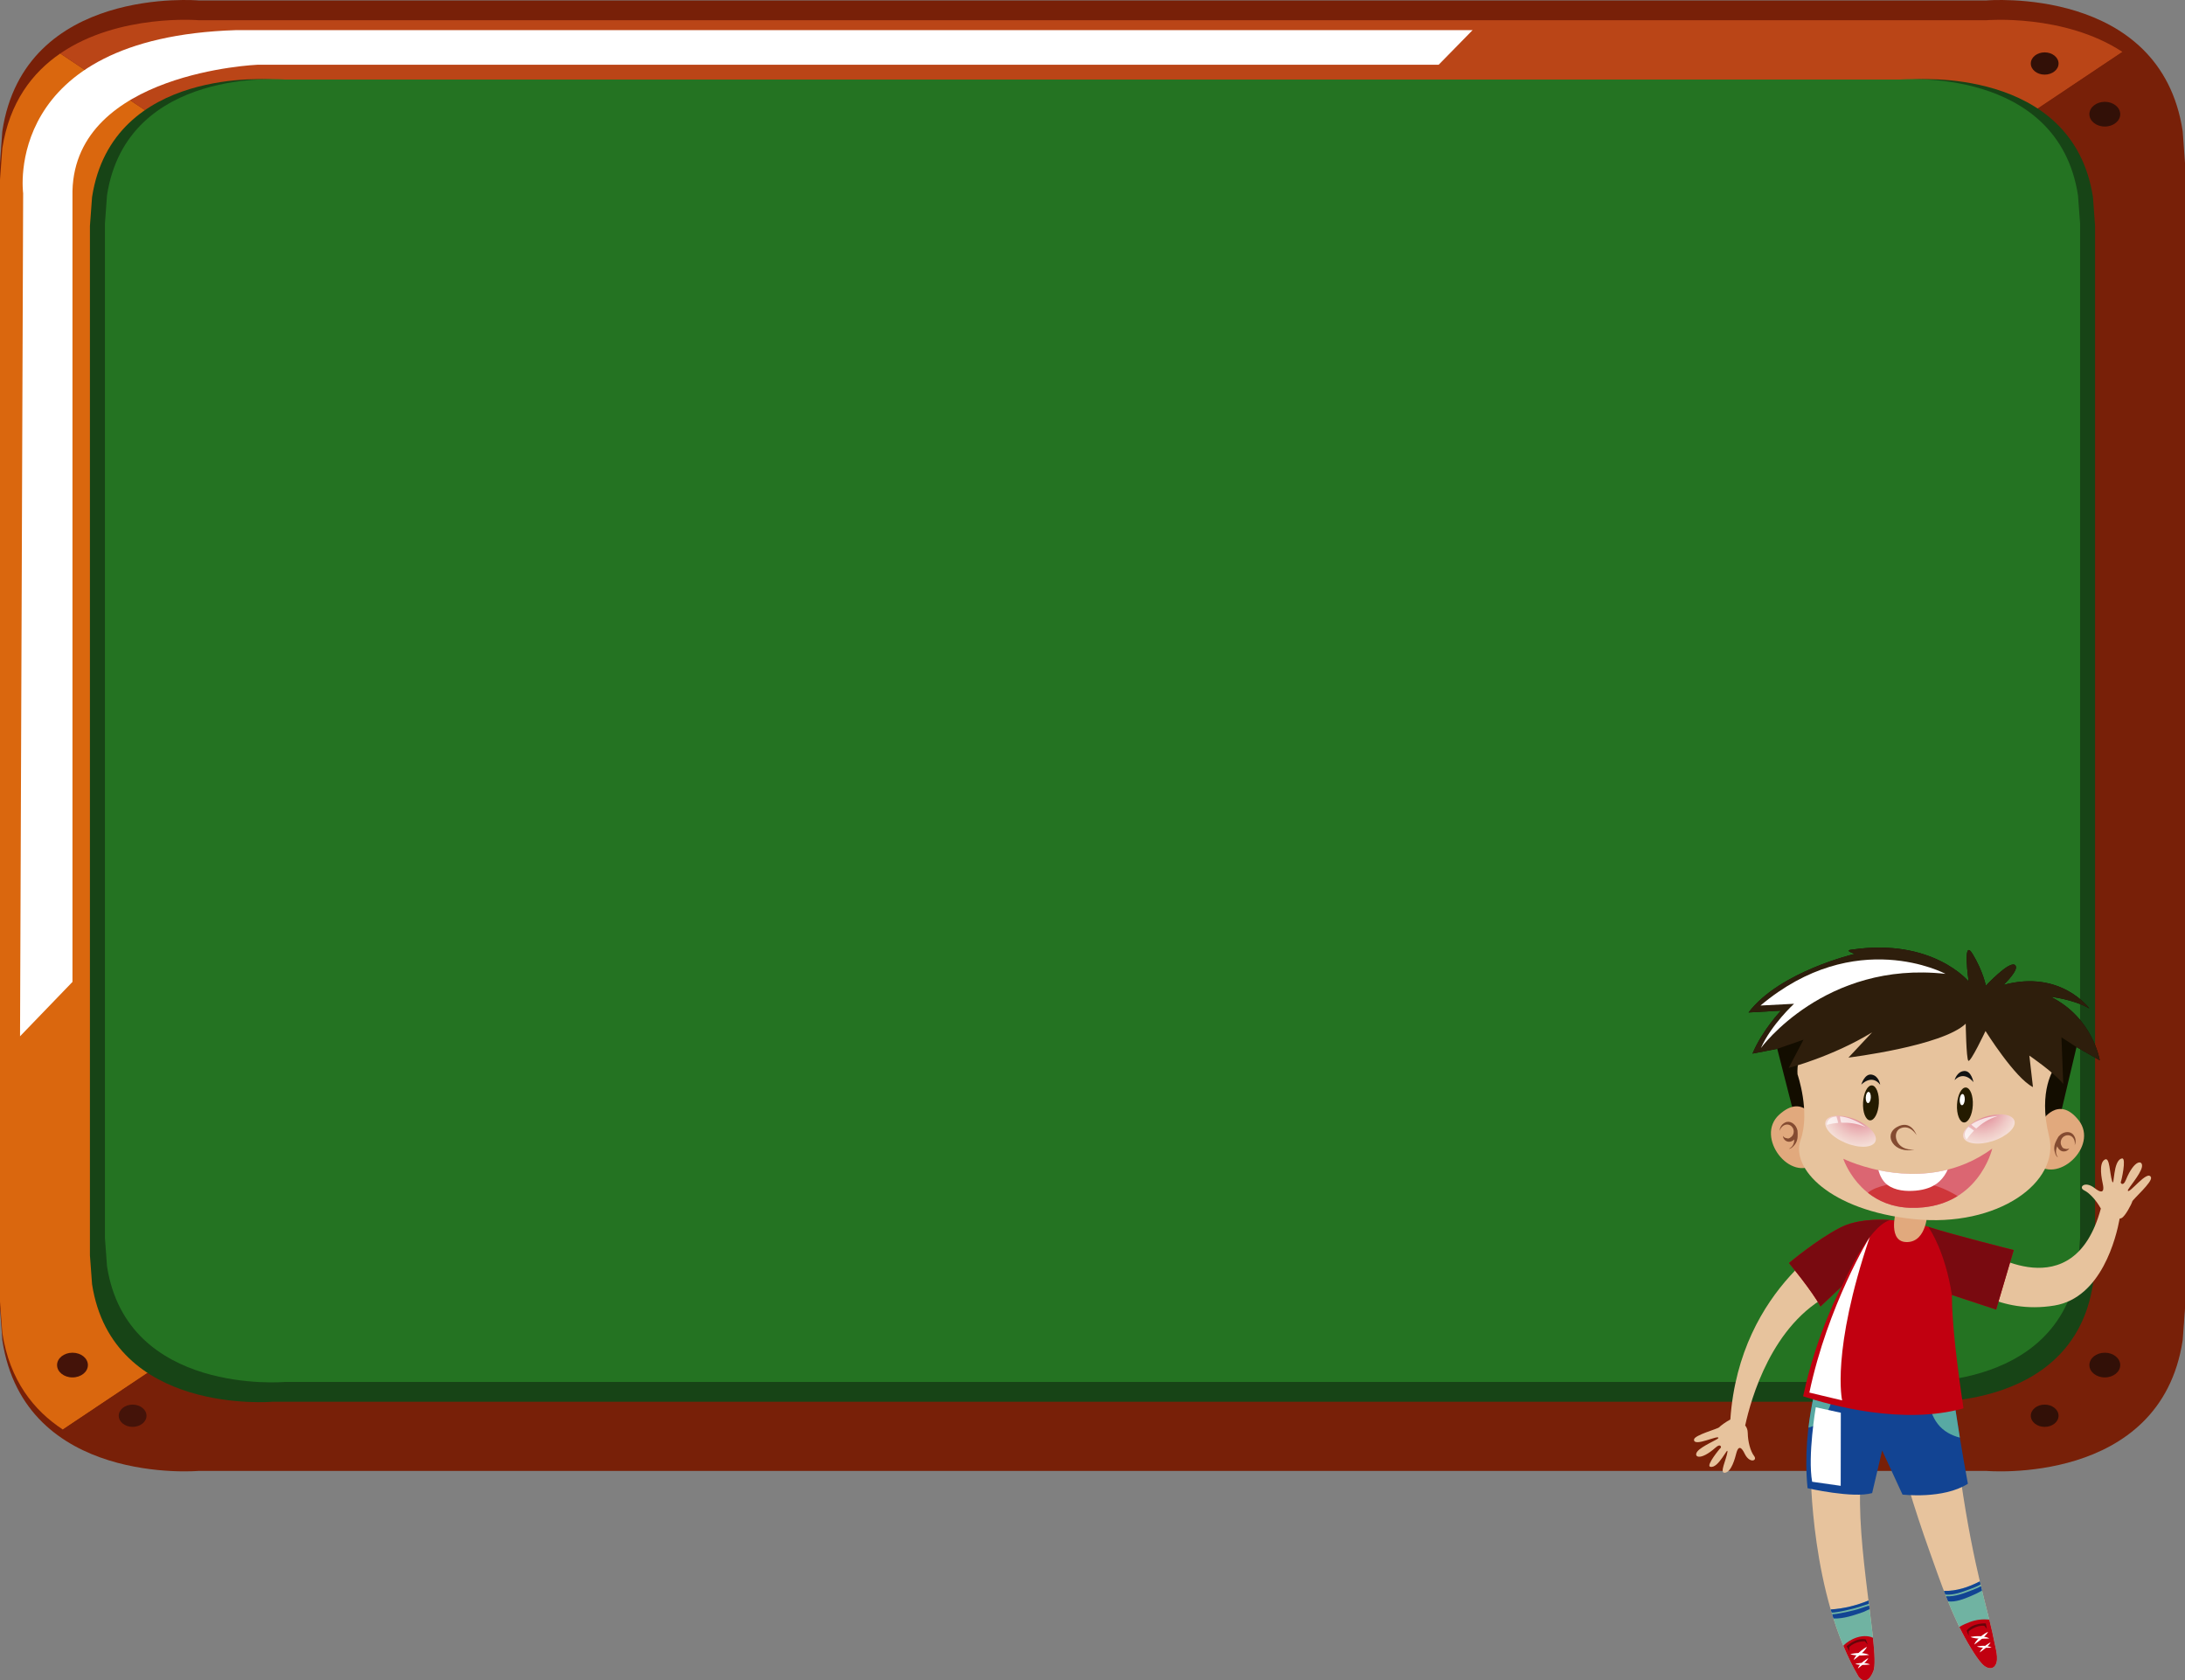 <?xml version="1.0" encoding="utf-8"?>
<!-- Generator: Adobe Illustrator 16.0.0, SVG Export Plug-In . SVG Version: 6.00 Build 0)  -->
<!DOCTYPE svg PUBLIC "-//W3C//DTD SVG 1.1//EN" "http://www.w3.org/Graphics/SVG/1.1/DTD/svg11.dtd">
<svg version="1.1" id="Layer_1" xmlns="http://www.w3.org/2000/svg" xmlns:xlink="http://www.w3.org/1999/xlink" x="0px" y="0px"
	 width="1164.492px" height="895.466px" viewBox="0 0 1164.492 895.466" enable-background="new 0 0 1164.492 895.466"
	 xml:space="preserve">
<rect x="0" y="0" width="1164.492" height="895.466" fill="#808080" stroke="none"/>
<g>
	<g>
		<g>
			<g>
				<path fill="#782008" d="M1163.265,69.912c-11.811-77.911-104.791-69.66-104.791-69.66H690.314H474.19H106.018
					c0,0-92.979-8.251-104.784,69.66L0,86.972v610.134l1.234,17.063c11.805,77.915,104.784,69.661,104.784,69.661H474.19h216.125
					h368.159c0,0,92.98,8.254,104.791-69.661l1.228-17.063V86.972L1163.265,69.912z"/>
				<g>
					<path fill="#DA670E" d="M32.113,28.497C17.281,38.663,5.04,54.452,1.234,79.041L0,95.754v597.842l1.234,16.71
						c3.929,25.372,16.821,41.369,32.266,51.49l547.512-366.187L32.113,28.497z"/>
					<path fill="#782008" d="M33.5,761.796c31.075,20.347,72.518,16.765,72.518,16.765H474.19h216.125h368.159
						c0,0,40.369,3.505,71.279-15.942L581.012,395.609L33.5,761.796z"/>
					<path fill="#BA4517" d="M1058.474,10.786H690.314H474.19H106.018c0,0-42.695-3.681-73.905,17.71l548.899,367.113
						l550.133-367.945C1100.065,7.213,1058.474,10.786,1058.474,10.786z"/>
					<path fill="#782008" d="M1129.753,762.618c15.998-10.059,29.484-26.277,33.512-52.313l1.228-16.71V95.754l-1.228-16.713
						c-3.916-25.273-16.734-41.256-32.119-51.376L581.012,395.609L1129.753,762.618z"/>
				</g>
				<path fill="#174416" d="M1115.437,105.021c-10.828-70.047-96.152-62.638-96.152-62.638H681.419h-198.34H145.215
					c0,0-85.318-7.41-96.153,62.638l-1.136,15.341v548.636l1.136,15.339c10.835,70.059,96.153,62.638,96.153,62.638h337.864h198.34
					h337.865c0,0,85.324,7.421,96.152-62.638l1.13-15.339V120.361L1115.437,105.021z"/>
				<path fill="#247322" d="M1107.462,104.087c-10.662-69.013-94.703-61.705-94.703-61.705H679.934H484.565H151.747
					c0,0-84.053-7.309-94.716,61.705l-1.111,15.108v540.431l1.111,15.111c10.663,69.007,94.716,61.695,94.716,61.695h332.818
					h195.369h332.825c0,0,84.041,7.312,94.703-61.695l1.124-15.111V119.195L1107.462,104.087z"/>
				<g>
					<path fill="#441309" d="M46.846,60.845c0,3.64-3.677,6.587-8.22,6.587c-4.531,0-8.214-2.947-8.214-6.587
						c0-3.628,3.683-6.584,8.214-6.584C43.168,54.261,46.846,57.217,46.846,60.845z"/>
					<path fill="#441309" d="M78.081,33.837c0,3.275-3.309,5.933-7.397,5.933c-4.095,0-7.397-2.658-7.397-5.933
						c0-3.266,3.303-5.93,7.397-5.93C74.771,27.907,78.081,30.571,78.081,33.837z"/>
					<path fill="#321007" d="M1113.534,60.845c0,3.64,3.683,6.587,8.226,6.587c4.536,0,8.208-2.947,8.208-6.587
						c0-3.628-3.672-6.584-8.208-6.584C1117.217,54.261,1113.534,57.217,1113.534,60.845z"/>
					<path fill="#321007" d="M1082.312,33.837c0,3.275,3.314,5.933,7.397,5.933c4.082,0,7.397-2.658,7.397-5.933
						c0-3.266-3.315-5.93-7.397-5.93C1085.626,27.907,1082.312,30.571,1082.312,33.837z"/>
				</g>
				<g>
					<path fill="#441309" d="M46.846,727.438c0-3.64-3.677-6.59-8.22-6.59c-4.531,0-8.214,2.95-8.214,6.59
						c0,3.635,3.683,6.581,8.214,6.581C43.168,734.02,46.846,731.073,46.846,727.438z"/>
					<path fill="#441309" d="M78.081,754.44c0-3.266-3.309-5.93-7.397-5.93c-4.095,0-7.397,2.664-7.397,5.93
						c0,3.272,3.303,5.931,7.397,5.931C74.771,760.371,78.081,757.713,78.081,754.44z"/>
					<path fill="#321007" d="M1113.534,727.438c0-3.64,3.683-6.59,8.226-6.59c4.536,0,8.208,2.95,8.208,6.59
						c0,3.635-3.672,6.581-8.208,6.581C1117.217,734.02,1113.534,731.073,1113.534,727.438z"/>
					<path fill="#321007" d="M1082.312,754.44c0-3.266,3.314-5.93,7.397-5.93c4.082,0,7.397,2.664,7.397,5.93
						c0,3.272-3.315,5.931-7.397,5.931C1085.626,760.371,1082.312,757.713,1082.312,754.44z"/>
				</g>
				<defs>
					<filter id="Adobe_OpacityMaskFilter" filterUnits="userSpaceOnUse" x="10.682" y="16.056" width="774.135" height="536.171">
						<feFlood  style="flood-color:white;flood-opacity:1" result="back"/>
						<feBlend  in="SourceGraphic" in2="back" mode="normal"/>
					</filter>
				</defs>
				<mask maskUnits="userSpaceOnUse" x="10.682" y="16.056" width="774.135" height="536.171" id="SVGID_1_">
					<g filter="url(#Adobe_OpacityMaskFilter)">
						<defs>
							
								<filter id="Adobe_OpacityMaskFilter_1_" filterUnits="userSpaceOnUse" x="10.682" y="16.056" width="774.135" height="536.171">
								<feFlood  style="flood-color:white;flood-opacity:1" result="back"/>
								<feBlend  in="SourceGraphic" in2="back" mode="normal"/>
							</filter>
						</defs>
						<mask maskUnits="userSpaceOnUse" x="10.682" y="16.056" width="774.135" height="536.171" id="SVGID_1_">
							<g filter="url(#Adobe_OpacityMaskFilter_1_)">
							</g>
						</mask>
						
							<radialGradient id="SVGID_2_" cx="-1283.703" cy="-220.645" r="642.482" gradientTransform="matrix(1.784 0 0 1.43 1849.079 -151.873)" gradientUnits="userSpaceOnUse">
							<stop  offset="0.002" style="stop-color:#FFFFFF"/>
							<stop  offset="0.165" style="stop-color:#FCFCFC"/>
							<stop  offset="0.295" style="stop-color:#F2F2F2"/>
							<stop  offset="0.414" style="stop-color:#E1E1E1"/>
							<stop  offset="0.526" style="stop-color:#C9C9C9"/>
							<stop  offset="0.634" style="stop-color:#AAAAAA"/>
							<stop  offset="0.738" style="stop-color:#858585"/>
							<stop  offset="0.84" style="stop-color:#585858"/>
							<stop  offset="0.937" style="stop-color:#252525"/>
							<stop  offset="1" style="stop-color:#000000"/>
						</radialGradient>
						<path mask="url(#SVGID_1_)" fill="url(#SVGID_2_)" d="M10.682,552.228l1.658-449.224c0,0-11.51-82.988,113.403-86.948h659.074
							l-18.079,18.447H137.247c0,0-96.969,3.944-98.621,67.181v421.562L10.682,552.228z"/>
					</g>
				</mask>
				
					<radialGradient id="SVGID_3_" cx="-1283.703" cy="-220.645" r="642.482" gradientTransform="matrix(1.784 0 0 1.43 1849.079 -151.873)" gradientUnits="userSpaceOnUse">
					<stop  offset="0.002" style="stop-color:#FFFFFF"/>
					<stop  offset="0.91" style="stop-color:#FFFFFF"/>
					<stop  offset="1" style="stop-color:#FFFFFF"/>
				</radialGradient>
				<path fill="url(#SVGID_3_)" d="M10.682,552.228l1.658-449.224c0,0-11.51-82.988,113.403-86.948h659.074l-18.079,18.447H137.247
					c0,0-96.969,3.944-98.621,67.181v421.562L10.682,552.228z"/>
			</g>
		</g>
	</g>
	<g>
		<g>
			<g>
				<path fill="#E7C39D" d="M965.021,783.813c0,0-0.086,66.189,25.532,109.668c0,0,4.186,6.041,7.845-2.959
					c3.665-9.009-9.828-68.66-6.618-102.945L965.021,783.813z"/>
				<path fill="#70B3A2" d="M975.666,857.683c3.604,12.428,8.428,24.838,14.887,35.799c0,0,4.186,6.041,7.845-2.959
					c1.7-4.178-0.288-19.239-2.591-37.609C989.398,855.564,982.682,857.222,975.666,857.683z"/>
				<path fill="#124493" d="M991.902,856.001c1.363-0.498,2.763-0.854,4.119-1.342c-0.066-0.577-0.141-1.16-0.215-1.746
					c-6.408,2.651-13.125,4.309-20.141,4.77c0.159,0.55,0.337,1.102,0.509,1.654C978.729,859.521,988.569,857.191,991.902,856.001z"
					/>
				<path fill="#124493" d="M992.934,859.073c1.105-0.381,2.334-1.157,3.451-1.575c-0.086-0.636-0.166-1.268-0.24-1.905
					c-1.326,0.463-2.695,0.775-4.002,1.276c-4.021,1.528-13.844,3.45-15.697,3.376c0.227,0.753,0.473,1.495,0.705,2.24
					C982.603,862.658,987.875,860.829,992.934,859.073z"/>
				<path fill="#C10010" d="M988.612,872.944c-1.468,0.57-4.642,2.19-6.182,4.109c2.37,5.703,5.064,11.229,8.122,16.428
					c0,0,4.186,6.041,7.845-2.959c1.019-2.518,0.706-8.987-0.208-17.741C995.426,871.378,991.65,871.759,988.612,872.944z"/>
				<path fill="#67050A" d="M985.61,879.914l-1.485-2.612c0,0,4.93-4.797,10.276-3.674l1.007,2.803l-1.547-1.832
					c0,0-5.199-0.093-8.307,3.158L985.61,879.914z"/>
				<g>
					<path fill="#FFFFFF" d="M986.126,881.479c0,0,6.017-1.627,10.007,0.43C996.133,881.909,989.029,882.787,986.126,881.479z"/>
					<path fill="#FFFFFF" d="M995.003,877.563c0,0-5.531,2.852-7.103,7.054C987.9,884.617,993.732,880.488,995.003,877.563z"/>
				</g>
				<g>
					<path fill="#FFFFFF" d="M988.723,886.661c0,0,4.733-1.277,7.877,0.338C996.6,886.999,991.013,887.695,988.723,886.661z"/>
					<path fill="#FFFFFF" d="M995.709,883.585c0,0-4.359,2.238-5.593,5.547C990.116,889.132,994.708,885.885,995.709,883.585z"/>
				</g>
			</g>
			<g>
				<path fill="#E7C39D" d="M1017.152,792.679c3.339,11.129,6.985,22.206,10.896,33.155c6.328,17.684,12.492,36.354,22.382,52.45
					c1.756,2.857,3.659,5.879,5.924,8.367c2.069,2.238,5.452,3.609,7.207,0.47c1.749-3.128-0.11-8.966-0.706-12.154
					c-2.928-15.64-10.982-38.65-17.863-86.626L1017.152,792.679z"/>
				<path fill="#70B3A2" d="M1062.855,874.967c-1.498-8.018-4.352-17.99-7.704-32.272c-6.034,3.141-12.48,5.255-19.135,5.111
					c4.033,10.57,8.576,20.976,14.414,30.479c1.756,2.857,3.659,5.879,5.924,8.367c2.069,2.238,5.452,3.609,7.207,0.47
					C1065.311,883.993,1063.451,878.155,1062.855,874.967z"/>
				<path fill="#124493" d="M1049.854,846.856c1.793-0.675,3.867-1.434,5.697-2.486c-0.135-0.555-0.264-1.102-0.399-1.676
					c-6.034,3.141-12.48,5.255-19.135,5.111c0.245,0.641,0.491,1.273,0.743,1.912
					C1041.277,850.126,1045.654,848.432,1049.854,846.856z"/>
				<path fill="#124493" d="M1050.143,850.629c2.037-0.851,4.192-1.833,6.176-3.066c-0.185-0.759-0.369-1.525-0.565-2.312
					c-1.491,0.844-3.118,1.501-4.628,2.084c-4.494,1.719-9.172,3.602-14.01,3.309c0.362,0.903,0.719,1.799,1.08,2.692
					C1042.137,853.903,1046.698,852.081,1050.143,850.629z"/>
				<path fill="#C10010" d="M1060.173,863.101c-3.487-0.354-6.955-0.031-10.516,1.338c-1.351,0.516-3.524,1.381-5.415,2.557
					c1.903,3.867,3.947,7.646,6.188,11.289c1.756,2.857,3.659,5.879,5.924,8.367c2.069,2.238,5.452,3.609,7.207,0.47
					c1.749-3.128-0.11-8.966-0.706-12.154C1062.193,871.455,1061.277,867.56,1060.173,863.101z"/>
				<path fill="#67050A" d="M1058.902,868.058l-0.559-2.957c0,0-6.863-0.479-10.209,3.825l1.037,2.796v-2.391
					c0,0,3.904-3.432,8.38-2.956L1058.902,868.058z"/>
				<g>
					<path fill="#FFFFFF" d="M1059.528,869.579c0,0-5.647,2.649-7.372,6.79C1052.156,876.369,1058.146,872.452,1059.528,869.579z"/>
					<path fill="#FFFFFF" d="M1050.216,872.329c0,0,6.071-1.398,9.981,0.787C1060.197,873.116,1053.076,873.741,1050.216,872.329z"
						/>
				</g>
				<g>
					<path fill="#FFFFFF" d="M1060.885,875.212c0,0-4.438,2.088-5.795,5.338C1055.09,880.55,1059.805,877.478,1060.885,875.212z"/>
					<path fill="#FFFFFF" d="M1053.567,877.379c0,0,4.771-1.103,7.853,0.623C1061.42,878.002,1055.814,878.49,1053.567,877.379z"/>
				</g>
			</g>
			<path fill="#E7C39D" d="M922.178,756.45c-2.382,1.215-5.396,3.483-5.93,4.121c-0.725,0.888-13.254,4.139-13.42,6.554
				c-0.313,4.362,13.775-3.021,12.928-0.722c-0.264,0.707-8.883,4.215-11.129,7.066c-2.26,2.852,1.326,5.35,9.748-2.105
				c2.781-2.456,3.057-0.006,2.658,0.202c-0.398,0.206-7.777,9.304-5.672,10.019c4.48,1.514,9.883-11.746,9.251-7.697
				c-0.62,4.038-4.261,11.062-1.491,10.947c3.738-0.152,5.696-8.369,6.219-10.334c0.509-1.952,1.749-5.47,4.432,0.083
				c2.689,5.556,7.047,3.821,5.059,1.292c-1.971-2.535-3.309-7.769-3.358-12.143c-0.024-2.001-0.675-3.281-1.375-4.092
				c3.032-14.039,14.242-54.273,45.704-69.986l6.311-32.508C982.111,657.147,927.168,684.769,922.178,756.45z"/>
			<path fill="#E7C39D" d="M1146.356,627.365c-1.812-4.421-12.044,9.644-12.327,6.985c-0.086-0.816,6.661-8.443,7.483-12.332
				c0.823-3.89-3.897-4.596-8.545,6.798c-1.528,3.751-2.989,1.489-2.695,1.1c0.288-0.406,3.112-12.901,0.7-12.585
				c-5.126,0.69-3.99,16.311-5.341,12.041c-1.345-4.26-1.185-12.919-3.85-11.458c-3.591,1.964-1.517,10.974-1.074,13.14
				c0.448,2.174,0.939,6.223-4.395,2.072c-5.329-4.141-8.755-0.328-5.581,1.194c3.033,1.464,6.686,5.632,8.901,9.724
				c-14.579,53.994-61.745,22.377-61.745,22.377l-11.43,17.225c0,0,18.779,17.005,48.484,12.057
				c25.17-4.192,32.941-36.545,34.728-46.33c0.368-0.039,0.725-0.125,1.044-0.291c1.971-0.994,5.365-7.554,5.654-8.775
				C1136.65,639.084,1147.369,629.823,1146.356,627.365z"/>
			<path fill="#124493" d="M966.5,744.559c-3.125,14.813-4.898,31.554-3.155,48.5c0,0,24.163,5.528,34.415,2.594l5.328-22.727
				l10.848,23.524c0,0,21.701,2.615,34.844-5.767c0,0-3.523-18.749-6.783-40.48C1013.555,758.205,979.453,748.813,966.5,744.559z"/>
			<path fill="#58A9A3" d="M1038.159,763.543c1.946,1.124,4.112,2.005,6.341,2.558c-0.811-4.93-1.67-10.311-2.504-15.897
				c-4.113,1.154-8.343,1.943-12.604,2.432C1030.982,757.091,1033.758,760.999,1038.159,763.543z"/>
			<path fill="#58A9A3" d="M970.816,756.735c2.381-2.72,4.119-5.909,5.082-9.381c-3.757-1.016-6.955-1.998-9.398-2.796
				c-1.092,5.193-2.02,10.624-2.688,16.21C966.402,760.038,968.783,759.056,970.816,756.735z"/>
			<path fill="#C10010" d="M1063.832,697.854l9.373-31.701c0,0-36.617-9.162-47.938-13.165c-11.302-4.003-12.363-2.256-12.363-2.256
				s-19.356-3.138-32.15,3.462c-12.805,6.594-27.305,18.871-27.305,18.871s12.529,15.133,16.766,23.144l11.301-10.703
				c0,0-13.4,24.859-20.547,58.583c14.666,4.816,53.279,15.445,85.472,6.391c-3.235-21.538-6.243-45.676-6.176-60.406
				L1063.832,697.854z"/>
			<path fill="#E1A97D" d="M1010.307,645.984c0,0-4.364,16.239,6.225,15.911c10.596-0.325,10.713-16.32,10.713-16.32
				L1010.307,645.984z"/>
			<path fill="#130D00" d="M1058.368,525.279c0,0-1.479-7.667-7.054-16.888s-2.124,14.619-2.124,14.619s-19.19-23.327-62.297-16.949
				c0,0-4.549,0.23,1.627,2.25c0,0-40.02,9.358-56.632,31.228l17.287-0.981c0,0-9.914,10.344-15.181,22.892l13.192-2.53
				l12.419,48.59l132.673,11.164l14.396-60.699l12.395,7.072c0,0-3.555-22.646-26.17-33.877c0,0,11.971,1.298,20.614,6.24
				c0,0-15.176-20.885-45.753-12.554c0,0,9.165-8.601,6.017-10.678C1070.627,512.114,1058.368,525.279,1058.368,525.279z"/>
			<path fill="#E1A97D" d="M967.514,597.745c0,0-6.256-15.615-19.319-3.714c-13.063,11.894,6.028,36.621,19.595,25.773
				C973.615,615.161,967.514,597.745,967.514,597.745z"/>
			<path fill="#844B31" d="M957.973,602.438c-0.116-0.408-0.251-0.82-0.404-1.201c-0.934-2.396-3.751-4.37-6.33-2.992
				c-1.811,0.973-2.645,2.496-2.816,4.396c0.38-1.099,1.037-2.106,1.957-2.723c1.806-1.222,3.979-0.712,5.096,1.169
				c0.977,1.643,0.455,4.049-1.197,5.016c-0.338,0.301-0.748,0.537-1.147,0.577c-0.276,0.03-0.565-0.021-0.859-0.122
				c-0.86-0.071-1.584-0.501-2.063-1.216c0.093,1.768,1.695,3.22,3.475,3.097c0.934-0.061,1.854-0.531,2.628-1.219
				c-0.104,1.996-0.859,3.926-2.688,4.848c-0.062,0.03-0.123,0.082-0.172,0.132c1.326,0.046,3.125-2.146,3.604-2.983
				C958.273,607.073,958.127,604.783,957.973,602.438z"/>
			<path fill="#E1A97D" d="M1088.179,597.499c0,0,8.741-14.374,19.663-0.479c10.92,13.887-11.983,35.117-23.58,22.191
				C1079.283,613.666,1088.179,597.499,1088.179,597.499z"/>
			<path fill="#E7C39D" d="M957.985,572.495c0,0,6.943,20.054,1.621,35.014c-5.323,14.954,15.451,37.512,60.356,42.146
				c44.9,4.631,78.173-19.779,72.059-44.289c-6.114-24.506,3.026-36.434,3.026-36.434s-18.718-47.291-79.915-41.051
				C953.928,534.122,957.985,572.495,957.985,572.495z"/>
			<g>
				<path fill="#2E1E0C" d="M1092.899,531.169c0,0,11.971,1.298,20.614,6.24c0,0-15.176-20.885-45.753-12.554
					c0,0,9.165-8.601,6.017-10.678c-3.15-2.063-15.409,11.102-15.409,11.102s-1.479-7.667-7.054-16.888s-2.124,14.619-2.124,14.619
					s-19.19-23.327-62.297-16.949c0,0-4.549,0.23,1.627,2.25c0,0-40.02,9.358-56.632,31.228l17.287-0.981
					c0,0-9.914,10.344-15.181,22.892l13.192-2.53l13.99-4.873l-7.895,15.046c0,0,23.137-5.931,44.445-18.95l-12.591,13.44
					c0,0,50.025-6.111,62.487-18.058c0,0,0.283,18.436,1.381,19.733c1.105,1.298,9.172-15.838,9.172-15.838
					s15.722,25.157,25.286,29.874l-1.921-16.765c0,0,13.137,8.944,18.066,15.089l-0.958-24.84l8.023,5.195l12.395,7.072
					C1119.069,565.046,1115.515,542.4,1092.899,531.169z"/>
			</g>
			<path fill="#DB6672" d="M982.375,617.484c0,0,42.936,21.335,79.389-5.417c0,0-7.465,32.618-43.74,31.557
				C990.645,642.816,982.375,617.484,982.375,617.484z"/>
			<path fill="#CF363A" d="M1021.51,630.06c-5.53-0.307-11.246,0.133-16.636,1.491c-2.903,0.731-6.808,1.87-9.392,4.064
				c5.396,4.288,12.737,7.723,22.541,8.009c10.786,0.315,19.012-2.357,25.262-6.256
				C1036.711,633.351,1029.547,630.508,1021.51,630.06z"/>
			<path fill="#FFFFFF" d="M1005.961,631.45c4.193,3.098,10.019,3.49,15.059,3.035c4.598-0.41,9.264-1.773,12.695-5.021
				c1.885-1.778,3.277-3.883,4.315-6.173c-13.733,3.486-26.888,2.391-36.968,0.261
				C1001.952,626.625,1003.377,629.541,1005.961,631.45z"/>
			<path fill="#844B31" d="M1097.062,605.698c0.294-0.322,0.602-0.633,0.921-0.915c1.952-1.774,5.439-2.293,7.176,0.147
				c1.216,1.719,1.289,3.508,0.571,5.338c0.153-1.185,0.019-2.413-0.546-3.404c-1.1-1.943-3.328-2.475-5.219-1.259
				c-1.645,1.053-2.259,3.503-1.197,5.142c0.178,0.441,0.442,0.841,0.786,1.064c0.245,0.154,0.534,0.234,0.854,0.277
				c0.829,0.331,1.683,0.27,2.456-0.166c-0.902,1.574-3.033,2.17-4.617,1.249c-0.822-0.481-1.449-1.341-1.854-2.321
				c-0.811,1.883-1.007,3.99,0.252,5.68c0.043,0.055,0.073,0.125,0.092,0.199c-1.24-0.562-1.885-3.404-1.934-4.387
				C1094.674,609.817,1095.846,607.784,1097.062,605.698z"/>
			<g>
				<g>
					<path fill="#241B00" d="M1001.332,587.944c-0.289,5.145-2.395,9.208-4.721,9.086c-2.326-0.133-3.979-4.405-3.695-9.546
						c0.275-5.146,2.395-9.212,4.715-9.086C999.951,578.526,1001.608,582.8,1001.332,587.944z"/>
					<path fill="#FFFFFF" d="M997.047,584.911c-0.092,1.658-0.768,2.959-1.516,2.916c-0.743-0.037-1.277-1.408-1.186-3.063
						c0.086-1.658,0.768-2.957,1.517-2.92C996.605,581.885,997.139,583.26,997.047,584.911z"/>
				</g>
				<path fill="#121211" d="M991.965,578.018c0,0,5.457-5.89,10.079,0.019c0,0-0.626-4.629-4.476-5.371
					C993.714,571.922,991.965,578.018,991.965,578.018z"/>
			</g>
			<g>
				<g>
					<path fill="#241B00" d="M1051.4,589.077c-0.275,5.141-2.395,9.211-4.715,9.082s-3.978-4.401-3.701-9.543
						c0.289-5.141,2.395-9.211,4.715-9.088C1050.031,579.663,1051.684,583.929,1051.4,589.077z"/>
					<path fill="#FFFFFF" d="M1047.121,586.048c-0.086,1.651-0.773,2.959-1.516,2.916c-0.749-0.041-1.283-1.415-1.191-3.063
						c0.093-1.658,0.768-2.962,1.517-2.926C1046.674,583.015,1047.207,584.396,1047.121,586.048z"/>
				</g>
				<path fill="#121211" d="M1051.738,576.667c0,0-4.789-6.452-10.031-1.08c0,0,1.137-4.531,5.041-4.855
					C1050.658,570.418,1051.738,576.667,1051.738,576.667z"/>
			</g>
			<g>
				<path fill="#844B31" d="M1013.057,601.186c5.139-1.989,8.367,3.714,8.367,3.714s-2.909-8.621-10.516-4.272
					c-7.605,4.35-1.215,14.62,9.436,11.879C1010.209,613.633,1007.9,603.175,1013.057,601.186z"/>
			</g>
			<defs>
				<filter id="Adobe_OpacityMaskFilter_2_" filterUnits="userSpaceOnUse" x="938.243" y="511.268" width="98.62" height="47.234">
					<feFlood  style="flood-color:white;flood-opacity:1" result="back"/>
					<feBlend  in="SourceGraphic" in2="back" mode="normal"/>
				</filter>
			</defs>
			<mask maskUnits="userSpaceOnUse" x="938.243" y="511.268" width="98.62" height="47.234" id="SVGID_4_">
				<g filter="url(#Adobe_OpacityMaskFilter_2_)">
					<defs>
						
							<filter id="Adobe_OpacityMaskFilter_3_" filterUnits="userSpaceOnUse" x="938.243" y="511.268" width="98.62" height="47.234">
							<feFlood  style="flood-color:white;flood-opacity:1" result="back"/>
							<feBlend  in="SourceGraphic" in2="back" mode="normal"/>
						</filter>
					</defs>
					<mask maskUnits="userSpaceOnUse" x="938.243" y="511.268" width="98.62" height="47.234" id="SVGID_4_">
						<g filter="url(#Adobe_OpacityMaskFilter_3_)">
						</g>
					</mask>
					<radialGradient id="SVGID_5_" cx="957.359" cy="460.909" r="86.675" gradientUnits="userSpaceOnUse">
						<stop  offset="0.002" style="stop-color:#FFFFFF"/>
						<stop  offset="0.165" style="stop-color:#FCFCFC"/>
						<stop  offset="0.295" style="stop-color:#F2F2F2"/>
						<stop  offset="0.414" style="stop-color:#E1E1E1"/>
						<stop  offset="0.526" style="stop-color:#C9C9C9"/>
						<stop  offset="0.634" style="stop-color:#AAAAAA"/>
						<stop  offset="0.738" style="stop-color:#858585"/>
						<stop  offset="0.84" style="stop-color:#585858"/>
						<stop  offset="0.937" style="stop-color:#252525"/>
						<stop  offset="1" style="stop-color:#000000"/>
					</radialGradient>
					<path mask="url(#SVGID_4_)" fill="url(#SVGID_5_)" d="M938.243,535.841l17.895-0.934c0,0-12.093,11.072-17.667,23.595
						c0,0,34.07-46.686,98.393-39.54C1036.863,518.962,988.877,493.246,938.243,535.841z"/>
				</g>
			</mask>
			<radialGradient id="SVGID_6_" cx="957.359" cy="460.909" r="86.675" gradientUnits="userSpaceOnUse">
				<stop  offset="0.002" style="stop-color:#FFFFFF"/>
				<stop  offset="0.91" style="stop-color:#FFFFFF"/>
				<stop  offset="1" style="stop-color:#FFFFFF"/>
			</radialGradient>
			<path fill="url(#SVGID_6_)" d="M938.243,535.841l17.895-0.934c0,0-12.093,11.072-17.667,23.595c0,0,34.07-46.686,98.393-39.54
				C1036.863,518.962,988.877,493.246,938.243,535.841z"/>
			<defs>
				<filter id="Adobe_OpacityMaskFilter_4_" filterUnits="userSpaceOnUse" x="964.297" y="659.028" width="32.247" height="87.234">
					<feFlood  style="flood-color:white;flood-opacity:1" result="back"/>
					<feBlend  in="SourceGraphic" in2="back" mode="normal"/>
				</filter>
			</defs>
			<mask maskUnits="userSpaceOnUse" x="964.297" y="659.028" width="32.247" height="87.234" id="SVGID_7_">
				<g filter="url(#Adobe_OpacityMaskFilter_4_)">
					<defs>
						
							<filter id="Adobe_OpacityMaskFilter_5_" filterUnits="userSpaceOnUse" x="964.297" y="659.028" width="32.247" height="87.234">
							<feFlood  style="flood-color:white;flood-opacity:1" result="back"/>
							<feBlend  in="SourceGraphic" in2="back" mode="normal"/>
						</filter>
					</defs>
					<mask maskUnits="userSpaceOnUse" x="964.297" y="659.028" width="32.247" height="87.234" id="SVGID_7_">
						<g filter="url(#Adobe_OpacityMaskFilter_5_)">
						</g>
					</mask>
					<radialGradient id="SVGID_8_" cx="936.311" cy="691.988" r="60.744" gradientUnits="userSpaceOnUse">
						<stop  offset="0.002" style="stop-color:#FFFFFF"/>
						<stop  offset="0.165" style="stop-color:#FCFCFC"/>
						<stop  offset="0.295" style="stop-color:#F2F2F2"/>
						<stop  offset="0.414" style="stop-color:#E1E1E1"/>
						<stop  offset="0.526" style="stop-color:#C9C9C9"/>
						<stop  offset="0.634" style="stop-color:#AAAAAA"/>
						<stop  offset="0.738" style="stop-color:#858585"/>
						<stop  offset="0.84" style="stop-color:#585858"/>
						<stop  offset="0.937" style="stop-color:#252525"/>
						<stop  offset="1" style="stop-color:#000000"/>
					</radialGradient>
					<path mask="url(#SVGID_7_)" fill="url(#SVGID_8_)" d="M996.544,659.028c0,0-22.327,36.189-32.247,83.068l17.465,4.166
						C981.762,746.263,975.752,720.405,996.544,659.028z"/>
				</g>
			</mask>
			<radialGradient id="SVGID_9_" cx="936.311" cy="691.988" r="60.744" gradientUnits="userSpaceOnUse">
				<stop  offset="0.002" style="stop-color:#FFFFFF"/>
				<stop  offset="0.91" style="stop-color:#FFFFFF"/>
				<stop  offset="1" style="stop-color:#FFFFFF"/>
			</radialGradient>
			<path fill="url(#SVGID_9_)" d="M996.544,659.028c0,0-22.327,36.189-32.247,83.068l17.465,4.166
				C981.762,746.263,975.752,720.405,996.544,659.028z"/>
			<defs>
				<filter id="Adobe_OpacityMaskFilter_6_" filterUnits="userSpaceOnUse" x="965.025" y="749.927" width="16.036" height="41.861">
					<feFlood  style="flood-color:white;flood-opacity:1" result="back"/>
					<feBlend  in="SourceGraphic" in2="back" mode="normal"/>
				</filter>
			</defs>
			<mask maskUnits="userSpaceOnUse" x="965.025" y="749.927" width="16.036" height="41.861" id="SVGID_10_">
				<g filter="url(#Adobe_OpacityMaskFilter_6_)">
					<defs>
						
							<filter id="Adobe_OpacityMaskFilter_7_" filterUnits="userSpaceOnUse" x="965.025" y="749.927" width="16.036" height="41.861">
							<feFlood  style="flood-color:white;flood-opacity:1" result="back"/>
							<feBlend  in="SourceGraphic" in2="back" mode="normal"/>
						</filter>
					</defs>
					<mask maskUnits="userSpaceOnUse" x="965.025" y="749.927" width="16.036" height="41.861" id="SVGID_10_">
						<g filter="url(#Adobe_OpacityMaskFilter_7_)">
						</g>
					</mask>
					<radialGradient id="SVGID_11_" cx="924.86" cy="773.226" r="57.972" gradientUnits="userSpaceOnUse">
						<stop  offset="0.002" style="stop-color:#FFFFFF"/>
						<stop  offset="0.165" style="stop-color:#FCFCFC"/>
						<stop  offset="0.295" style="stop-color:#F2F2F2"/>
						<stop  offset="0.414" style="stop-color:#E1E1E1"/>
						<stop  offset="0.526" style="stop-color:#C9C9C9"/>
						<stop  offset="0.634" style="stop-color:#AAAAAA"/>
						<stop  offset="0.738" style="stop-color:#858585"/>
						<stop  offset="0.84" style="stop-color:#585858"/>
						<stop  offset="0.937" style="stop-color:#252525"/>
						<stop  offset="1" style="stop-color:#000000"/>
					</radialGradient>
					<path mask="url(#SVGID_10_)" fill="url(#SVGID_11_)" d="M967.716,749.927c0,0-4.414,25.903-1.935,39.694L981,791.788
						l0.062-38.938L967.716,749.927z"/>
				</g>
			</mask>
			<radialGradient id="SVGID_12_" cx="924.86" cy="773.226" r="57.972" gradientUnits="userSpaceOnUse">
				<stop  offset="0.002" style="stop-color:#FFFFFF"/>
				<stop  offset="0.91" style="stop-color:#FFFFFF"/>
				<stop  offset="1" style="stop-color:#FFFFFF"/>
			</radialGradient>
			<path fill="url(#SVGID_12_)" d="M967.716,749.927c0,0-4.414,25.903-1.935,39.694L981,791.788l0.062-38.938L967.716,749.927z"/>
			<g>
				<path fill="#790A10" d="M1007.219,650.155c-6.709-0.43-18.011-0.322-26.465,4.039c-12.805,6.594-27.305,18.871-27.305,18.871
					s12.529,15.133,16.766,23.144l11.301-10.703C983.229,682.597,995.082,654.183,1007.219,650.155z"/>
				<path fill="#790A10" d="M1073.205,666.153c0,0-32.16-8.045-45.513-12.354c1.425,2.048,9.062,13.858,12.572,36.274l23.567,7.781
					L1073.205,666.153z"/>
			</g>
		</g>
		<g>
			<g>
				
					<radialGradient id="SVGID_13_" cx="1011.019" cy="702.271" r="25.815" gradientTransform="matrix(0.951 -0.309 0.309 0.951 -122.726 234.333)" gradientUnits="userSpaceOnUse">
					<stop  offset="1.943400e-004" style="stop-color:#CF3062"/>
					<stop  offset="0.006" style="stop-color:#CF3264"/>
					<stop  offset="0.21" style="stop-color:#DE7092"/>
					<stop  offset="0.405" style="stop-color:#EAA3B9"/>
					<stop  offset="0.586" style="stop-color:#F3CBD7"/>
					<stop  offset="0.751" style="stop-color:#FAE7ED"/>
					<stop  offset="0.895" style="stop-color:#FEF9FA"/>
					<stop  offset="1" style="stop-color:#FFFFFF"/>
				</radialGradient>
				<path opacity="0.7" fill="url(#SVGID_13_)" d="M1057.889,595.185c-7.514,2.438-12.676,7.3-11.521,10.851
					c1.16,3.558,8.183,4.457,15.703,2.014c7.514-2.437,12.664-7.299,11.51-10.851
					C1072.438,593.647,1065.403,592.748,1057.889,595.185z"/>
				<defs>
					
						<filter id="Adobe_OpacityMaskFilter_8_" filterUnits="userSpaceOnUse" x="1050.553" y="594.749" width="14.077" height="6.651">
						<feFlood  style="flood-color:white;flood-opacity:1" result="back"/>
						<feBlend  in="SourceGraphic" in2="back" mode="normal"/>
					</filter>
				</defs>
				<mask maskUnits="userSpaceOnUse" x="1050.553" y="594.749" width="14.077" height="6.651" id="SVGID_14_">
					<g filter="url(#Adobe_OpacityMaskFilter_8_)">
						<defs>
							
								<filter id="Adobe_OpacityMaskFilter_9_" filterUnits="userSpaceOnUse" x="1050.553" y="594.749" width="14.077" height="6.651">
								<feFlood  style="flood-color:white;flood-opacity:1" result="back"/>
								<feBlend  in="SourceGraphic" in2="back" mode="normal"/>
							</filter>
						</defs>
						<mask maskUnits="userSpaceOnUse" x="1050.553" y="594.749" width="14.077" height="6.651" id="SVGID_14_">
							<g filter="url(#Adobe_OpacityMaskFilter_9_)">
							</g>
						</mask>
						
							<radialGradient id="SVGID_15_" cx="1004.854" cy="707.04" r="11.049" gradientTransform="matrix(0.951 -0.309 0.309 0.951 -122.726 234.333)" gradientUnits="userSpaceOnUse">
							<stop  offset="0" style="stop-color:#FFFFFF"/>
							<stop  offset="0.086" style="stop-color:#F4F4F4"/>
							<stop  offset="0.235" style="stop-color:#D8D8D8"/>
							<stop  offset="0.431" style="stop-color:#A9A9A9"/>
							<stop  offset="0.664" style="stop-color:#696969"/>
							<stop  offset="0.927" style="stop-color:#181818"/>
							<stop  offset="1" style="stop-color:#000000"/>
						</radialGradient>
						<path mask="url(#SVGID_14_)" fill="url(#SVGID_15_)" d="M1053.205,601.4c2.732-2.499,6.538-5.179,11.425-6.651
							c0,0-7.98,0.043-14.077,4.539C1051.376,600.065,1052.266,600.756,1053.205,601.4z"/>
					</g>
				</mask>
				
					<radialGradient id="SVGID_16_" cx="1004.854" cy="707.04" r="11.049" gradientTransform="matrix(0.951 -0.309 0.309 0.951 -122.726 234.333)" gradientUnits="userSpaceOnUse">
					<stop  offset="0" style="stop-color:#FFFFFF"/>
					<stop  offset="1" style="stop-color:#FFFFFF"/>
				</radialGradient>
				<path opacity="0.7" fill="url(#SVGID_16_)" d="M1053.205,601.4c2.732-2.499,6.538-5.179,11.425-6.651
					c0,0-7.98,0.043-14.077,4.539C1051.376,600.065,1052.266,600.756,1053.205,601.4z"/>
				<defs>
					
						<filter id="Adobe_OpacityMaskFilter_10_" filterUnits="userSpaceOnUse" x="1047.104" y="600.474" width="4.941" height="6.734">
						<feFlood  style="flood-color:white;flood-opacity:1" result="back"/>
						<feBlend  in="SourceGraphic" in2="back" mode="normal"/>
					</filter>
				</defs>
				<mask maskUnits="userSpaceOnUse" x="1047.104" y="600.474" width="4.941" height="6.734" id="SVGID_17_">
					<g filter="url(#Adobe_OpacityMaskFilter_10_)">
						<defs>
							
								<filter id="Adobe_OpacityMaskFilter_11_" filterUnits="userSpaceOnUse" x="1047.104" y="600.474" width="4.941" height="6.734">
								<feFlood  style="flood-color:white;flood-opacity:1" result="back"/>
								<feBlend  in="SourceGraphic" in2="back" mode="normal"/>
							</filter>
						</defs>
						<mask maskUnits="userSpaceOnUse" x="1047.104" y="600.474" width="4.941" height="6.734" id="SVGID_17_">
							<g filter="url(#Adobe_OpacityMaskFilter_11_)">
							</g>
						</mask>
						
							<radialGradient id="SVGID_18_" cx="1004.852" cy="707.04" r="11.049" gradientTransform="matrix(0.951 -0.309 0.309 0.951 -122.726 234.333)" gradientUnits="userSpaceOnUse">
							<stop  offset="0" style="stop-color:#FFFFFF"/>
							<stop  offset="0.086" style="stop-color:#F4F4F4"/>
							<stop  offset="0.235" style="stop-color:#D8D8D8"/>
							<stop  offset="0.431" style="stop-color:#A9A9A9"/>
							<stop  offset="0.664" style="stop-color:#696969"/>
							<stop  offset="0.927" style="stop-color:#181818"/>
							<stop  offset="1" style="stop-color:#000000"/>
						</radialGradient>
						<path mask="url(#SVGID_17_)" fill="url(#SVGID_18_)" d="M1049.147,600.474c-3.917,3.824-1.001,6.734-1.001,6.734
							s1.332-2.133,3.898-4.708C1051.1,601.784,1050.154,601.087,1049.147,600.474z"/>
					</g>
				</mask>
				
					<radialGradient id="SVGID_19_" cx="1004.852" cy="707.04" r="11.049" gradientTransform="matrix(0.951 -0.309 0.309 0.951 -122.726 234.333)" gradientUnits="userSpaceOnUse">
					<stop  offset="0" style="stop-color:#FFFFFF"/>
					<stop  offset="1" style="stop-color:#FFFFFF"/>
				</radialGradient>
				<path opacity="0.7" fill="url(#SVGID_19_)" d="M1049.147,600.474c-3.917,3.824-1.001,6.734-1.001,6.734s1.332-2.133,3.898-4.708
					C1051.1,601.784,1050.154,601.087,1049.147,600.474z"/>
			</g>
			<g>
				
					<radialGradient id="SVGID_20_" cx="1701.473" cy="5.191" r="25.815" gradientTransform="matrix(0.926 0.378 -0.378 0.926 -582.617 -57.053)" gradientUnits="userSpaceOnUse">
					<stop  offset="1.943400e-004" style="stop-color:#CF3062"/>
					<stop  offset="0.006" style="stop-color:#CF3264"/>
					<stop  offset="0.21" style="stop-color:#DE7092"/>
					<stop  offset="0.405" style="stop-color:#EAA3B9"/>
					<stop  offset="0.586" style="stop-color:#F3CBD7"/>
					<stop  offset="0.751" style="stop-color:#FAE7ED"/>
					<stop  offset="0.895" style="stop-color:#FEF9FA"/>
					<stop  offset="1" style="stop-color:#FFFFFF"/>
				</radialGradient>
				<path opacity="0.7" fill="url(#SVGID_20_)" d="M988.814,596.56c-7.305-2.986-14.383-2.605-15.795,0.848
					c-1.418,3.465,3.37,8.689,10.688,11.677c7.306,2.989,14.384,2.604,15.802-0.851C1000.921,604.78,996.139,599.544,988.814,596.56
					z"/>
				<defs>
					<filter id="Adobe_OpacityMaskFilter_12_" filterUnits="userSpaceOnUse" x="980.57" y="594.961" width="13.678" height="5.616">
						<feFlood  style="flood-color:white;flood-opacity:1" result="back"/>
						<feBlend  in="SourceGraphic" in2="back" mode="normal"/>
					</filter>
				</defs>
				<mask maskUnits="userSpaceOnUse" x="980.57" y="594.961" width="13.678" height="5.616" id="SVGID_21_">
					<g filter="url(#Adobe_OpacityMaskFilter_12_)">
						<defs>
							
								<filter id="Adobe_OpacityMaskFilter_13_" filterUnits="userSpaceOnUse" x="980.57" y="594.961" width="13.678" height="5.616">
								<feFlood  style="flood-color:white;flood-opacity:1" result="back"/>
								<feBlend  in="SourceGraphic" in2="back" mode="normal"/>
							</filter>
						</defs>
						<mask maskUnits="userSpaceOnUse" x="980.57" y="594.961" width="13.678" height="5.616" id="SVGID_21_">
							<g filter="url(#Adobe_OpacityMaskFilter_13_)">
							</g>
						</mask>
						
							<radialGradient id="SVGID_22_" cx="1695.304" cy="9.954" r="11.047" gradientTransform="matrix(0.926 0.378 -0.378 0.926 -582.617 -57.053)" gradientUnits="userSpaceOnUse">
							<stop  offset="0" style="stop-color:#FFFFFF"/>
							<stop  offset="0.086" style="stop-color:#F4F4F4"/>
							<stop  offset="0.235" style="stop-color:#D8D8D8"/>
							<stop  offset="0.431" style="stop-color:#A9A9A9"/>
							<stop  offset="0.664" style="stop-color:#696969"/>
							<stop  offset="0.927" style="stop-color:#181818"/>
							<stop  offset="1" style="stop-color:#000000"/>
						</radialGradient>
						<path mask="url(#SVGID_21_)" fill="url(#SVGID_22_)" d="M981.233,598.282c3.702-0.145,8.331,0.27,13.015,2.295
							c0,0-6.121-5.122-13.678-5.616C980.693,596.078,980.939,597.184,981.233,598.282z"/>
					</g>
				</mask>
				
					<radialGradient id="SVGID_23_" cx="1695.304" cy="9.954" r="11.047" gradientTransform="matrix(0.926 0.378 -0.378 0.926 -582.617 -57.053)" gradientUnits="userSpaceOnUse">
					<stop  offset="0" style="stop-color:#FFFFFF"/>
					<stop  offset="1" style="stop-color:#FFFFFF"/>
				</radialGradient>
				<path opacity="0.7" fill="url(#SVGID_23_)" d="M981.233,598.282c3.702-0.145,8.331,0.27,13.015,2.295
					c0,0-6.121-5.122-13.678-5.616C980.693,596.078,980.939,597.184,981.233,598.282z"/>
				<defs>
					<filter id="Adobe_OpacityMaskFilter_14_" filterUnits="userSpaceOnUse" x="973.623" y="594.954" width="6.014" height="4.497">
						<feFlood  style="flood-color:white;flood-opacity:1" result="back"/>
						<feBlend  in="SourceGraphic" in2="back" mode="normal"/>
					</filter>
				</defs>
				<mask maskUnits="userSpaceOnUse" x="973.623" y="594.954" width="6.014" height="4.497" id="SVGID_24_">
					<g filter="url(#Adobe_OpacityMaskFilter_14_)">
						<defs>
							
								<filter id="Adobe_OpacityMaskFilter_15_" filterUnits="userSpaceOnUse" x="973.623" y="594.954" width="6.014" height="4.497">
								<feFlood  style="flood-color:white;flood-opacity:1" result="back"/>
								<feBlend  in="SourceGraphic" in2="back" mode="normal"/>
							</filter>
						</defs>
						<mask maskUnits="userSpaceOnUse" x="973.623" y="594.954" width="6.014" height="4.497" id="SVGID_24_">
							<g filter="url(#Adobe_OpacityMaskFilter_15_)">
							</g>
						</mask>
						
							<radialGradient id="SVGID_25_" cx="1695.299" cy="9.954" r="11.047" gradientTransform="matrix(0.926 0.378 -0.378 0.926 -582.617 -57.053)" gradientUnits="userSpaceOnUse">
							<stop  offset="0" style="stop-color:#FFFFFF"/>
							<stop  offset="0.086" style="stop-color:#F4F4F4"/>
							<stop  offset="0.235" style="stop-color:#D8D8D8"/>
							<stop  offset="0.431" style="stop-color:#A9A9A9"/>
							<stop  offset="0.664" style="stop-color:#696969"/>
							<stop  offset="0.927" style="stop-color:#181818"/>
							<stop  offset="1" style="stop-color:#000000"/>
						</radialGradient>
						<path mask="url(#SVGID_24_)" fill="url(#SVGID_25_)" d="M978.734,594.954c-5.463,0.391-5.107,4.497-5.107,4.497
							s2.383-0.77,6.01-1.083C979.379,597.214,979.104,596.069,978.734,594.954z"/>
					</g>
				</mask>
				
					<radialGradient id="SVGID_26_" cx="1695.299" cy="9.954" r="11.047" gradientTransform="matrix(0.926 0.378 -0.378 0.926 -582.617 -57.053)" gradientUnits="userSpaceOnUse">
					<stop  offset="0" style="stop-color:#FFFFFF"/>
					<stop  offset="1" style="stop-color:#FFFFFF"/>
				</radialGradient>
				<path opacity="0.7" fill="url(#SVGID_26_)" d="M978.734,594.954c-5.463,0.391-5.107,4.497-5.107,4.497s2.383-0.77,6.01-1.083
					C979.379,597.214,979.104,596.069,978.734,594.954z"/>
			</g>
		</g>
	</g>
</g>
</svg>
